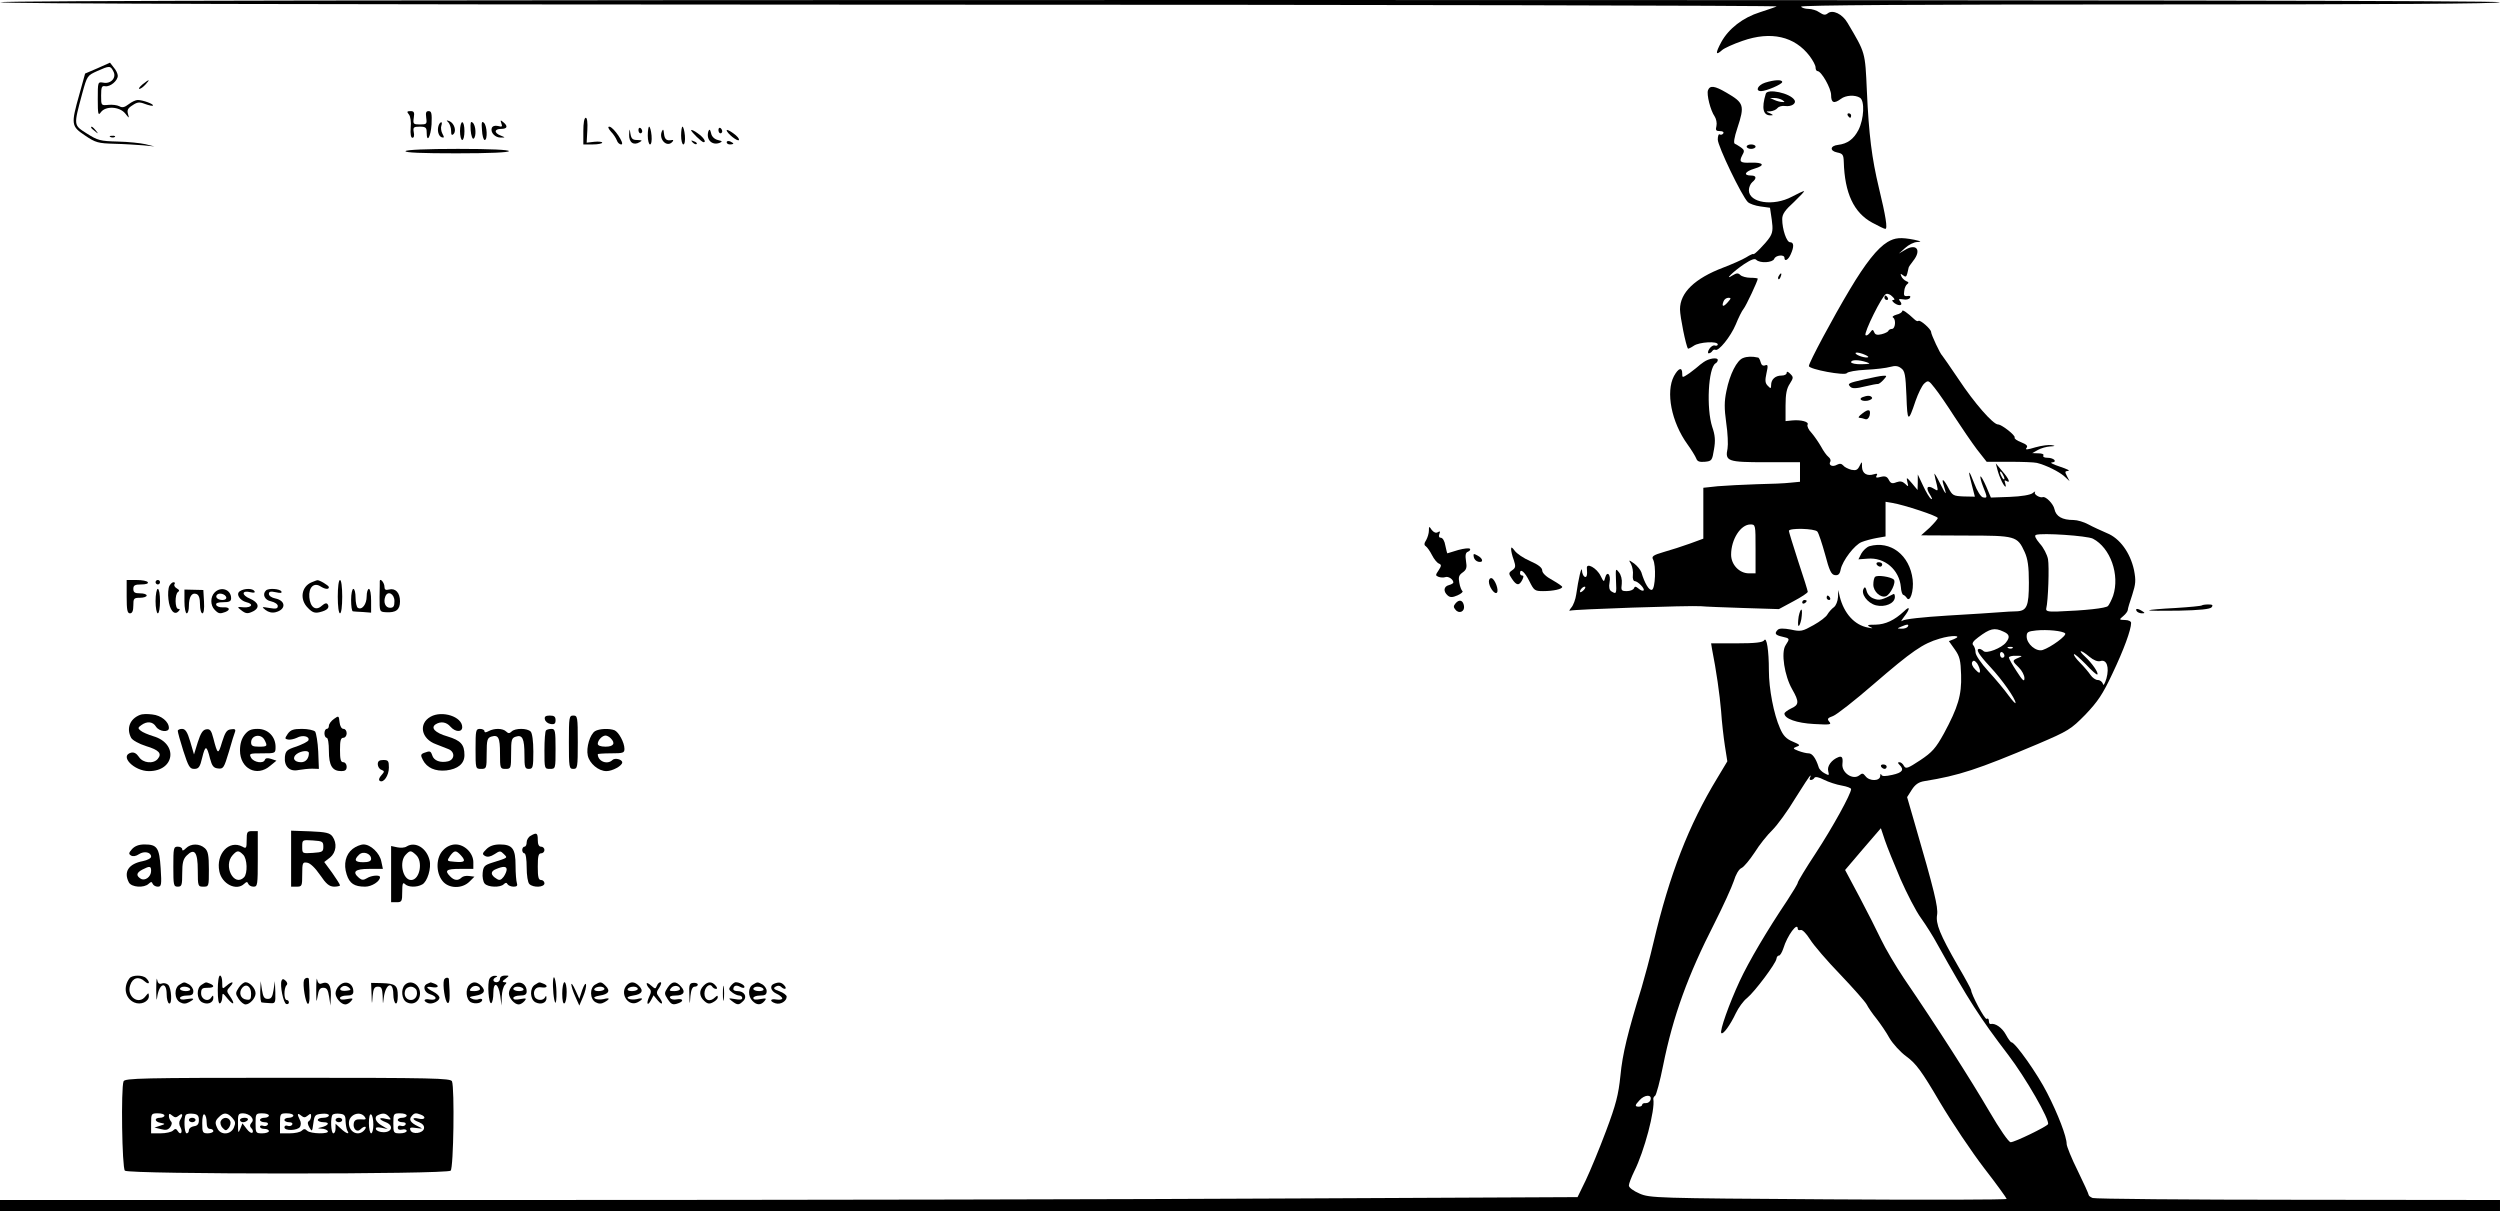 <?xml version="1.0" standalone="no"?>
<!DOCTYPE svg PUBLIC "-//W3C//DTD SVG 20010904//EN"
 "http://www.w3.org/TR/2001/REC-SVG-20010904/DTD/svg10.dtd">
<svg version="1.0" xmlns="http://www.w3.org/2000/svg"
 width="1125pt" height="545pt" viewBox="0 0 1125 545"
 preserveAspectRatio="xMidYMid meet">

<g transform="translate(0,545) scale(0.1,-0.1)"
fill="#000000" stroke="none">
<path d="M0 5440 c0 -7 1343 -10 4008 -11 2204 0 3998 -4 3987 -8 -11 -5 -45
-16 -75 -26 -77 -24 -141 -74 -174 -134 -28 -52 -26 -63 4 -36 9 8 50 27 91
41 128 45 235 21 303 -69 14 -19 26 -41 26 -50 0 -10 4 -17 9 -17 17 0 61 -77
61 -108 0 -35 13 -40 44 -17 22 17 64 19 86 5 22 -14 18 -96 -7 -145 -22 -42
-50 -62 -92 -67 -36 -4 -38 -27 -4 -34 25 -5 29 -10 30 -42 4 -141 45 -229
128 -274 28 -15 54 -28 59 -28 11 0 2 57 -29 185 -32 134 -45 237 -54 435 -8
178 -6 170 -87 307 -23 40 -67 61 -89 43 -11 -9 -19 -8 -37 4 -12 9 -35 16
-50 16 -15 0 -30 5 -33 10 -4 7 522 10 1569 10 1044 0 1576 3 1576 10 0 7
-1882 10 -5625 10 -3743 0 -5625 -3 -5625 -10z"/>
<path d="M439 5143 l-56 -24 -26 -94 c-38 -135 -37 -143 26 -185 47 -32 59
-35 132 -37 44 -1 103 -5 130 -7 l50 -5 -40 10 c-22 5 -78 11 -125 12 -79 2
-90 5 -139 36 -61 39 -60 34 -21 180 22 80 23 81 67 101 56 25 60 25 73 -1 16
-28 -11 -58 -45 -51 -25 4 -25 4 -25 -74 0 -69 2 -76 14 -59 21 29 83 26 109
-5 19 -24 19 -24 13 -3 -5 17 -1 26 20 39 22 15 31 16 57 6 17 -6 33 -10 35
-7 6 6 -45 25 -68 25 -10 0 -28 -9 -41 -19 -18 -14 -29 -17 -42 -9 -10 5 -32
8 -50 6 -32 -3 -32 -3 -32 42 0 38 3 45 18 42 23 -4 57 25 57 47 0 9 -8 26
-18 37 l-17 22 -56 -25z"/>
<path d="M641 5070 c-13 -11 -19 -20 -14 -20 6 0 18 9 28 20 23 25 17 25 -14
0z"/>
<path d="M7943 5078 c-33 -11 -46 -38 -18 -38 23 0 95 31 95 41 0 12 -36 10
-77 -3z"/>
<path d="M7686 5044 c-7 -19 11 -91 30 -118 7 -11 11 -30 8 -43 -5 -19 -2 -23
16 -23 12 0 18 -4 15 -10 -4 -6 -11 -8 -16 -5 -5 4 -9 -7 -9 -23 0 -30 108
-254 135 -281 8 -8 34 -17 57 -20 l43 -6 8 -54 c6 -43 4 -59 -10 -80 -17 -26
-73 -83 -73 -74 0 2 -15 -4 -32 -15 -18 -11 -64 -31 -103 -46 -129 -49 -195
-113 -195 -188 0 -33 27 -166 36 -177 1 -1 13 4 26 13 24 17 108 22 108 6 0
-5 -6 -7 -13 -5 -6 3 -18 -4 -25 -15 -7 -11 -8 -20 -3 -20 6 0 13 5 16 10 4 6
10 8 14 6 14 -9 69 59 92 114 12 30 28 62 35 70 11 13 64 126 64 136 0 2 -15
4 -33 4 -18 0 -39 6 -45 12 -10 10 -17 10 -35 -1 -42 -27 2 17 51 50 32 21 48
27 55 20 17 -17 74 -13 81 4 6 17 46 21 46 5 0 -19 17 -10 28 15 16 35 15 55
-3 55 -15 0 -35 57 -35 104 0 22 12 40 53 77 28 27 49 49 45 49 -4 0 -28 -11
-54 -25 -84 -45 -194 -28 -194 29 0 13 7 29 15 36 21 17 19 30 -4 30 -38 0
-30 18 14 31 51 15 41 29 -18 27 -46 -2 -52 4 -37 33 11 19 10 24 -5 35 -10 7
-23 15 -28 17 -7 2 -3 28 11 70 34 103 30 114 -49 160 -53 31 -74 34 -83 11z
m89 -954 c-20 -23 -29 -21 -19 4 3 9 13 16 22 16 13 0 12 -3 -3 -20z"/>
<path d="M7946 5028 c-20 -65 -12 -99 23 -97 12 0 11 2 -4 9 -20 8 -19 9 1 9
12 1 27 7 33 15 6 7 21 11 34 9 28 -4 52 11 42 27 -19 31 -122 53 -129 28z
m74 -28 c13 -9 13 -10 0 -9 -8 0 -24 4 -35 9 l-20 9 20 0 c11 0 27 -4 35 -9z"/>
<path d="M1840 4935 c7 -8 11 -34 8 -60 -2 -29 1 -45 8 -45 7 0 9 10 6 25 -4
22 -1 25 27 25 26 0 31 -4 31 -25 0 -52 18 -22 22 35 2 49 0 60 -13 60 -12 0
-14 -7 -11 -30 4 -28 2 -30 -28 -30 -30 0 -32 2 -28 30 4 25 1 30 -15 30 -16
0 -17 -3 -7 -15z"/>
<path d="M8315 4930 c3 -5 8 -10 11 -10 2 0 4 5 4 10 0 6 -5 10 -11 10 -5 0
-7 -4 -4 -10z"/>
<path d="M2625 4860 l0 -60 43 0 c23 0 42 4 42 8 0 4 -16 6 -35 4 l-35 -4 3
56 c2 35 -1 56 -7 56 -7 0 -11 -24 -11 -60z"/>
<path d="M2018 4899 c6 -7 12 -24 12 -38 0 -18 3 -22 11 -14 14 14 3 49 -19
58 -14 5 -15 4 -4 -6z"/>
<path d="M2118 4864 c2 -24 8 -41 13 -38 13 8 11 60 -4 72 -9 8 -11 1 -9 -34z"/>
<path d="M2169 4864 c1 -24 7 -44 12 -44 14 0 11 66 -4 78 -9 8 -11 1 -8 -34z"/>
<path d="M2256 4895 c6 -15 3 -17 -15 -12 -14 3 -24 0 -28 -9 -7 -20 15 -44
41 -43 21 0 21 0 -1 9 -31 12 -29 30 2 30 28 0 32 12 10 30 -13 11 -14 10 -9
-5z"/>
<path d="M1974 4886 c-8 -22 -1 -49 14 -54 11 -3 12 0 3 16 -6 11 -8 28 -5 36
3 9 3 16 0 16 -4 0 -9 -6 -12 -14z"/>
<path d="M2070 4860 c0 -22 5 -40 10 -40 6 0 10 18 10 40 0 22 -4 40 -10 40
-5 0 -10 -18 -10 -40z"/>
<path d="M410 4876 c0 -2 8 -10 18 -17 15 -13 16 -12 3 4 -13 16 -21 21 -21
13z"/>
<path d="M2749 4858 c12 -12 23 -30 27 -40 3 -10 12 -18 20 -18 18 0 -35 79
-54 80 -8 0 -5 -8 7 -22z"/>
<path d="M2873 4865 c0 -8 4 -15 9 -15 4 0 8 4 8 9 0 6 -4 12 -8 15 -5 3 -9
-1 -9 -9z"/>
<path d="M2915 4840 c0 -22 5 -40 10 -40 6 0 9 17 7 40 -2 22 -7 40 -11 40 -3
0 -6 -18 -6 -40z"/>
<path d="M3065 4840 c0 -22 5 -40 10 -40 6 0 9 17 7 40 -2 22 -7 40 -11 40 -3
0 -6 -18 -6 -40z"/>
<path d="M3233 4865 c0 -8 4 -15 9 -15 4 0 8 4 8 9 0 6 -4 12 -8 15 -5 3 -9
-1 -9 -9z"/>
<path d="M2831 4844 c-1 -35 20 -50 47 -34 14 8 12 9 -10 10 -21 0 -27 5 -31
28 -4 26 -4 26 -6 -4z"/>
<path d="M2978 4858 c-14 -35 22 -72 46 -48 7 7 7 11 1 10 -25 -5 -34 2 -37
28 -2 21 -4 23 -10 10z"/>
<path d="M3110 4864 c0 -7 48 -54 56 -54 14 0 0 22 -26 40 -16 12 -30 18 -30
14z"/>
<path d="M3188 4860 c-12 -37 15 -66 50 -53 14 6 13 8 -8 13 -15 4 -27 15 -30
30 -4 18 -8 20 -12 10z"/>
<path d="M3270 4864 c0 -13 50 -53 55 -44 3 5 -8 18 -25 30 -16 12 -30 18 -30
14z"/>
<path d="M498 4833 c7 -3 16 -2 19 1 4 3 -2 6 -13 5 -11 0 -14 -3 -6 -6z"/>
<path d="M3117 4809 c7 -7 15 -10 18 -7 3 3 -2 9 -12 12 -14 6 -15 5 -6 -5z"/>
<path d="M3270 4810 c0 -6 7 -10 15 -10 8 0 15 2 15 4 0 2 -7 6 -15 10 -8 3
-15 1 -15 -4z"/>
<path d="M7860 4790 c0 -5 9 -10 20 -10 11 0 20 5 20 10 0 6 -9 10 -20 10 -11
0 -20 -4 -20 -10z"/>
<path d="M1825 4770 c-4 -7 75 -10 229 -10 151 0 236 4 236 10 0 6 -83 10
-229 10 -143 0 -232 -4 -236 -10z"/>
<path d="M8494 4361 c-46 -28 -99 -95 -170 -214 -76 -127 -184 -329 -184 -344
0 -15 163 -45 171 -32 4 6 42 13 85 15 44 2 93 8 110 13 22 6 35 5 49 -6 17
-12 20 -29 24 -125 4 -119 8 -121 41 -22 12 34 29 69 39 78 18 16 20 15 48
-21 17 -21 56 -78 88 -128 32 -49 77 -115 101 -147 l44 -56 102 0 c57 0 112
-2 124 -5 41 -10 99 -39 123 -60 l24 -22 -12 23 c-10 19 -9 22 6 23 10 1 -7 9
-37 19 -30 10 -47 18 -37 19 27 2 10 21 -19 21 -14 0 -22 4 -19 10 4 6 -6 10
-22 10 l-28 1 25 14 c14 8 39 15 55 16 24 1 26 3 7 6 -12 2 -45 -2 -73 -10
-36 -11 -47 -12 -40 -3 8 9 1 16 -24 26 -19 7 -32 17 -29 21 5 9 -58 59 -75
59 -22 0 -107 97 -177 203 -38 56 -71 104 -74 107 -9 7 -50 95 -50 106 0 13
-50 57 -57 50 -3 -3 -11 0 -18 7 -33 31 -55 46 -55 37 0 -5 -12 -13 -26 -16
-14 -4 -21 -10 -15 -13 14 -9 10 -51 -5 -51 -7 0 -14 -4 -16 -8 -1 -5 -15 -12
-31 -16 -20 -5 -29 -2 -33 9 -6 14 -8 13 -19 -2 -8 -10 -16 -15 -20 -11 -9 9
75 179 92 185 7 3 20 -2 28 -11 12 -11 13 -16 4 -16 -7 0 -4 -6 6 -14 23 -16
41 -10 25 9 -8 9 -5 11 14 8 13 -3 27 0 31 7 4 7 0 10 -11 8 -15 -2 -18 2 -15
22 1 14 8 28 14 32 8 5 6 9 -5 13 -9 4 -19 14 -22 22 -5 13 -4 13 8 4 11 -9
15 -7 19 9 3 11 5 23 6 26 0 2 9 16 21 31 38 48 14 80 -38 48 l-27 -16 28 25
c15 14 40 27 55 27 21 1 18 3 -13 10 -62 12 -87 10 -121 -10z m-87 -518 c-7
-7 -57 8 -57 18 0 4 14 3 31 -3 16 -6 28 -12 26 -15z m-7 -23 c20 -7 16 -8
-22 -9 -27 -1 -48 4 -48 9 0 12 34 12 70 0z"/>
<path d="M8005 4209 c-4 -6 -5 -12 -2 -15 2 -3 7 2 10 11 7 17 1 20 -8 4z"/>
<path d="M8480 4110 c0 -5 5 -10 11 -10 5 0 7 5 4 10 -3 6 -8 10 -11 10 -2 0
-4 -4 -4 -10z"/>
<path d="M7844 3839 c-28 -10 -60 -73 -75 -148 -10 -48 -10 -78 -1 -144 7 -46
9 -98 6 -115 -12 -58 0 -62 172 -62 l154 0 0 -44 0 -44 -42 -4 c-24 -3 -92 -6
-153 -7 -60 -2 -139 -6 -175 -9 l-65 -7 0 -114 0 -115 -60 -22 c-33 -12 -86
-29 -118 -38 -48 -14 -56 -20 -48 -34 14 -27 10 -130 -5 -136 -13 -5 -33 29
-48 79 -4 11 -18 28 -32 39 -26 18 -26 18 -14 -3 6 -12 10 -34 8 -49 -2 -15 2
-27 8 -27 14 0 48 -35 40 -42 -3 -3 -13 0 -22 8 -13 11 -18 11 -21 2 -3 -7
-17 -13 -32 -13 -25 0 -27 3 -23 33 2 19 -3 40 -13 52 -15 19 -15 17 -13 -38
3 -60 2 -62 -21 -48 -9 6 -12 19 -8 40 7 35 -11 55 -20 21 -5 -20 -6 -20 -20
8 -17 36 -65 62 -62 35 3 -32 -1 -44 -11 -38 -5 3 -11 16 -11 28 -2 23 -16
-38 -26 -108 -3 -22 -13 -49 -22 -59 -9 -11 -11 -17 -6 -14 11 6 541 24 590
20 17 -2 102 -5 190 -8 l160 -5 65 35 c36 19 65 38 65 43 0 4 -19 66 -43 137
-23 71 -42 133 -42 137 0 14 116 11 128 -3 6 -7 21 -53 35 -103 19 -73 28 -91
44 -93 15 -2 22 4 26 25 8 40 63 112 95 124 15 6 45 14 67 18 l40 7 0 78 0 78
30 -5 c54 -9 205 -59 205 -68 0 -5 -17 -24 -37 -44 l-38 -34 200 -1 c226 0
233 -2 266 -74 14 -31 19 -65 19 -138 0 -107 -9 -128 -58 -129 -15 0 -47 -2
-72 -4 -25 -2 -130 -9 -235 -15 -114 -7 -195 -16 -204 -23 -9 -7 -5 1 7 17 29
37 28 53 0 25 -43 -40 -83 -59 -128 -60 -36 0 -41 -2 -25 -10 16 -7 14 -8 -9
-3 -61 11 -108 64 -127 139 l-7 30 -1 -32 c-1 -18 -9 -38 -18 -45 -10 -7 -23
-22 -29 -32 -5 -11 -34 -33 -63 -49 -50 -28 -57 -30 -102 -20 -33 6 -52 6 -59
-1 -16 -16 -12 -24 20 -31 35 -8 35 -8 15 -39 -21 -32 -5 -137 30 -198 32 -56
31 -70 -5 -86 -16 -8 -30 -18 -30 -23 0 -23 55 -43 133 -47 73 -4 80 -3 69 10
-11 13 -8 17 17 26 16 6 98 70 182 143 174 150 222 183 297 205 56 17 106 15
65 -2 l-23 -9 27 -38 c22 -31 26 -49 28 -114 3 -91 -14 -146 -77 -263 -37 -67
-53 -85 -107 -121 -56 -37 -65 -40 -73 -26 -5 10 -14 17 -20 17 -9 0 -9 -3 0
-12 22 -22 13 -35 -33 -45 -32 -7 -46 -7 -49 1 -2 6 -5 3 -5 -6 -1 -24 -49
-24 -66 -1 -11 14 -15 15 -28 4 -29 -23 -81 12 -76 52 3 28 -2 36 -18 30 -31
-12 -52 -41 -46 -63 5 -20 4 -21 -16 -10 -12 6 -25 19 -27 28 -13 41 -29 62
-45 62 -10 0 -30 5 -46 11 -26 10 -26 12 -8 19 18 6 15 9 -18 23 -29 12 -43
27 -57 60 -28 63 -50 177 -50 260 0 90 -10 153 -21 136 -6 -10 -40 -14 -124
-14 l-115 0 4 -25 c19 -95 35 -207 41 -280 3 -47 11 -117 17 -156 l11 -70 -45
-75 c-129 -212 -215 -434 -287 -739 -16 -69 -41 -161 -54 -205 -62 -201 -86
-298 -95 -395 -9 -87 -20 -130 -65 -250 -30 -80 -71 -179 -91 -221 l-37 -76
-1261 -6 c-694 -4 -2291 -7 -3550 -7 l-2288 0 0 -25 0 -25 5625 0 5625 0 0 25
0 25 -907 1 c-500 0 -916 4 -926 8 -10 4 -18 10 -18 14 0 4 -22 53 -49 108
-28 56 -50 111 -50 121 0 33 -39 135 -88 230 -43 85 -144 228 -161 228 -3 0
-15 16 -25 35 -17 31 -48 52 -68 47 -5 -1 -8 5 -8 14 0 8 -4 13 -10 9 -8 -5
-70 111 -70 130 0 3 -26 52 -59 108 -82 143 -101 190 -94 231 5 34 -12 106
-102 415 l-33 114 21 33 c16 25 32 35 57 39 155 25 238 52 510 167 138 59 149
66 214 132 56 59 78 91 122 185 51 107 84 197 84 228 0 7 -12 13 -27 13 -28 1
-28 1 -8 18 11 9 20 22 20 27 0 6 9 36 20 68 16 50 17 65 8 112 -17 78 -64
143 -122 166 -25 11 -63 28 -83 39 -20 11 -50 20 -67 20 -51 0 -79 16 -86 49
-5 24 -39 58 -52 54 -13 -5 -41 12 -36 21 4 6 -1 5 -10 -3 -10 -8 -50 -15
-103 -17 l-85 -3 -21 50 c-12 27 -23 47 -26 45 -2 -3 3 -23 12 -46 20 -50 20
-52 -1 -48 -9 2 -26 28 -39 63 -26 68 -30 64 -10 -10 l13 -50 -50 1 c-47 2
-51 4 -69 38 -21 40 -33 48 -22 14 16 -51 13 -50 -16 7 -16 33 -28 51 -25 40
2 -11 7 -33 11 -48 6 -27 5 -28 -14 -16 -29 18 -38 5 -17 -27 9 -15 12 -23 5
-19 -7 4 -23 31 -36 59 l-24 51 0 -35 -1 -35 -25 30 c-25 29 -26 29 -21 6 6
-22 5 -23 -10 -8 -12 11 -22 13 -39 7 -19 -8 -26 -5 -34 10 -8 16 -17 19 -37
14 -19 -5 -24 -4 -18 6 5 9 2 10 -12 6 -31 -10 -53 3 -54 33 0 26 0 26 -11 4
-9 -18 -16 -21 -37 -17 -14 4 -31 12 -36 19 -8 9 -16 10 -28 4 -20 -12 -40 -3
-31 13 4 6 0 16 -8 22 -8 6 -23 27 -33 46 -11 19 -30 47 -43 62 -14 14 -21 31
-18 37 8 13 -30 23 -70 19 l-29 -3 0 70 c0 52 5 77 19 98 17 27 17 30 2 45
-10 10 -16 12 -16 4 0 -7 -10 -12 -23 -12 -28 0 -47 -17 -47 -43 0 -16 -2 -17
-15 -3 -12 12 -13 24 -6 56 8 35 7 41 -6 36 -9 -4 -17 1 -20 14 -3 11 -8 21
-12 21 -26 6 -50 5 -67 -2z m56 -859 l0 -110 -30 0 c-43 0 -80 39 -80 84 0 69
43 136 87 136 23 0 23 -2 23 -110z m1518 46 c79 -41 122 -163 91 -257 -7 -19
-17 -39 -23 -46 -10 -10 -98 -20 -231 -25 -39 -1 -49 2 -47 13 9 36 14 190 8
223 -4 20 -20 52 -37 70 -20 24 -25 36 -17 39 27 10 230 -4 256 -17z m-2290
-230 c-7 -8 -15 -12 -17 -11 -5 6 10 25 20 25 5 0 4 -6 -3 -14z m1457 -166
c-3 -5 -16 -10 -28 -9 -21 0 -21 1 -2 9 28 12 37 12 30 0z m430 -22 c28 -12
31 -25 12 -49 -19 -25 -88 -52 -101 -39 -5 5 -14 10 -18 10 -19 0 -5 -24 48
-81 55 -59 114 -144 114 -162 0 -6 -14 10 -32 34 -17 24 -58 73 -90 108 -33
36 -58 73 -58 85 0 12 -5 27 -10 32 -8 8 -1 19 22 36 53 40 73 45 113 26z
m278 -8 c10 -9 -64 -63 -101 -75 -29 -9 -72 27 -72 61 0 20 6 23 43 27 50 5
119 -2 130 -13z m-236 -66 c-3 -3 -12 -4 -19 -1 -8 3 -5 6 6 6 11 1 17 -2 13
-5z m-37 -35 c0 -5 -4 -9 -10 -9 -5 0 -10 7 -10 16 0 8 5 12 10 9 6 -3 10 -10
10 -16z m382 -4 c19 -16 37 -23 49 -20 29 10 42 -27 28 -78 -8 -26 -14 -35
-16 -24 -3 9 -13 17 -23 17 -10 0 -24 10 -33 23 -8 12 -29 37 -47 55 -18 18
-30 35 -27 38 3 3 26 -18 53 -45 26 -28 49 -49 52 -46 7 6 -23 50 -55 80 -36
33 -20 33 19 0z m-319 -5 c-29 -12 -29 -14 2 -44 14 -14 25 -35 25 -48 0 -18
-8 -11 -35 31 -19 29 -35 57 -35 62 0 5 15 9 33 8 29 0 30 -1 10 -9z m-173
-59 c0 -12 -5 -11 -21 6 -13 13 -18 26 -14 34 6 9 11 7 22 -6 7 -11 13 -26 13
-34z m-765 -481 c-3 -5 -2 -10 4 -10 5 0 13 4 16 10 4 6 20 3 43 -9 20 -10 56
-22 80 -26 23 -4 42 -11 42 -16 0 -21 -83 -172 -159 -288 -45 -68 -81 -128
-81 -133 0 -5 -22 -41 -48 -81 -90 -134 -172 -273 -213 -361 -47 -101 -92
-227 -83 -235 8 -8 40 36 65 89 12 25 34 56 51 69 35 29 129 155 132 176 1 9
6 15 11 15 5 -1 14 14 20 32 18 59 65 122 65 88 0 -5 6 -7 13 -5 7 3 25 -15
42 -42 16 -26 77 -97 136 -158 58 -61 112 -122 119 -135 7 -14 27 -43 45 -65
17 -22 44 -61 58 -87 15 -25 49 -63 77 -83 42 -31 67 -64 149 -204 54 -91 144
-225 200 -298 56 -72 101 -135 101 -138 0 -4 -361 -5 -802 -2 -780 5 -804 6
-850 26 -28 12 -48 27 -48 36 0 9 11 37 24 64 45 89 95 277 86 325 -1 5 3 12
8 15 5 3 22 65 36 136 45 224 112 407 231 640 39 77 78 163 87 190 9 30 23 54
35 59 11 5 37 37 59 70 21 34 57 79 80 101 22 22 69 86 103 143 35 56 65 102
68 102 2 0 1 -4 -2 -10z m407 -455 c29 -66 70 -146 93 -177 22 -31 55 -83 72
-115 144 -258 192 -332 320 -500 78 -102 189 -295 179 -312 -8 -12 -150 -81
-168 -81 -9 0 -49 58 -98 142 -80 137 -235 380 -382 595 -38 57 -84 135 -103
175 -19 40 -63 127 -98 193 l-64 120 80 94 81 94 18 -54 c10 -30 42 -108 70
-174z m-1124 -992 c-2 -10 -11 -17 -21 -17 -9 1 -17 -2 -17 -7 0 -5 -7 -9 -15
-9 -19 0 -19 6 3 29 22 25 55 27 50 4z"/>
<path d="M7667 3821 c-12 -8 -24 -18 -27 -21 -3 -3 -20 -16 -37 -29 -33 -22
-33 -22 -33 -2 0 31 -17 25 -37 -11 -38 -72 -12 -207 61 -308 18 -25 35 -53
39 -63 5 -14 15 -17 39 -15 31 3 33 6 41 56 7 39 5 64 -8 101 -27 83 -18 266
15 286 6 3 10 10 10 15 0 13 -39 8 -63 -9z"/>
<path d="M8390 3743 c-74 -17 -78 -19 -63 -34 8 -8 26 -8 65 2 29 7 56 12 59
11 4 0 15 8 24 18 17 19 17 20 -1 19 -10 0 -48 -8 -84 -16z"/>
<path d="M8382 3663 c-21 -8 -4 -21 23 -16 13 3 22 9 19 14 -6 10 -21 10 -42
2z"/>
<path d="M8380 3589 c-14 -10 -20 -19 -13 -19 6 0 18 -3 26 -6 9 -3 16 3 20
15 7 29 -4 33 -33 10z"/>
<path d="M8989 3334 c9 -34 29 -74 36 -74 2 0 1 7 -2 17 -4 11 -3 14 5 9 21
-13 13 9 -18 44 l-29 35 8 -31z m31 -39 c0 -5 -5 -3 -10 5 -5 8 -10 20 -10 25
0 6 5 3 10 -5 5 -8 10 -19 10 -25z"/>
<path d="M6430 3062 c0 -12 -6 -31 -12 -42 -10 -15 -10 -23 -2 -28 6 -4 19
-22 28 -40 9 -18 23 -35 31 -38 12 -5 12 -10 -1 -30 -15 -22 -15 -24 0 -30 9
-3 22 -4 30 -1 13 5 36 -10 36 -24 0 -4 -9 -9 -20 -12 -24 -6 -26 -29 -5 -47
11 -9 21 -9 44 1 17 8 26 16 22 19 -4 3 -11 19 -14 37 -5 26 -2 35 15 47 17
12 20 22 15 51 -4 26 -2 38 8 42 8 3 13 9 10 13 -3 5 -27 2 -53 -5 -26 -8 -48
-15 -49 -15 -1 0 -5 16 -9 35 -3 20 -12 35 -20 35 -8 0 -11 6 -7 17 5 12 3 14
-7 8 -8 -5 -18 -1 -27 10 -12 18 -13 18 -13 -3z"/>
<path d="M8412 2992 c-12 -4 -28 -19 -36 -33 l-13 -26 41 3 c77 7 143 -50 150
-128 1 -18 6 -34 11 -35 4 -1 11 -7 15 -13 15 -25 33 31 27 82 -13 110 -100
177 -195 150z"/>
<path d="M6800 2979 c0 -9 5 -31 12 -49 9 -28 9 -35 -7 -46 -17 -12 -17 -15
-1 -39 20 -30 32 -32 46 -5 7 14 7 20 0 20 -5 0 -10 5 -10 10 0 25 22 6 42
-35 21 -42 24 -45 62 -45 46 0 86 9 86 19 0 3 -20 17 -45 31 -28 15 -45 32
-45 43 0 12 -17 26 -54 42 -30 13 -61 34 -70 47 -12 16 -16 18 -16 7z"/>
<path d="M6632 2943 c2 -10 11 -19 21 -21 24 -5 21 15 -4 28 -18 10 -20 9 -17
-7z"/>
<path d="M8445 2910 c3 -5 10 -10 16 -10 5 0 9 5 9 10 0 6 -7 10 -16 10 -8 0
-12 -4 -9 -10z"/>
<path d="M8438 2854 c-5 -4 -8 -20 -8 -35 0 -31 33 -61 57 -52 20 8 47 63 35
75 -12 12 -75 22 -84 12z"/>
<path d="M6700 2833 c0 -24 26 -60 36 -50 10 10 -8 59 -23 65 -8 2 -13 -5 -13
-15z"/>
<path d="M570 2765 c0 -60 3 -75 15 -75 10 0 15 11 15 35 0 32 2 35 30 35 17
0 30 5 30 10 0 6 -13 10 -30 10 -23 0 -30 4 -30 20 0 16 7 20 36 20 21 0 33 4
29 10 -3 6 -26 10 -51 10 l-44 0 0 -75z"/>
<path d="M700 2830 c0 -5 5 -10 10 -10 6 0 10 5 10 10 0 6 -4 10 -10 10 -5 0
-10 -4 -10 -10z"/>
<path d="M1403 2830 c-47 -19 -56 -78 -17 -116 19 -20 31 -24 52 -19 34 8 46
20 37 35 -5 8 -13 6 -27 -6 -27 -25 -52 -7 -56 38 -4 44 20 68 49 50 22 -14
39 -16 39 -4 0 7 -45 34 -53 31 -1 0 -12 -4 -24 -9z"/>
<path d="M1520 2765 c0 -43 4 -75 10 -75 6 0 10 32 10 75 0 43 -4 75 -10 75
-6 0 -10 -32 -10 -75z"/>
<path d="M1709 2836 c0 -3 0 -36 -1 -73 0 -66 0 -66 28 -68 46 -3 64 11 64 49
0 39 -21 61 -50 53 -15 -4 -20 0 -20 13 0 17 -19 40 -21 26z m66 -91 c0 -23
-4 -30 -20 -30 -21 0 -31 25 -21 51 11 28 41 12 41 -21z"/>
<path d="M762 2813 c-5 -10 -7 -37 -4 -60 5 -48 26 -73 44 -55 9 9 9 12 0 12
-15 0 -16 66 -1 76 8 5 6 10 -5 16 -9 5 -14 13 -11 19 4 5 2 9 -4 9 -6 0 -14
-8 -19 -17z"/>
<path d="M8387 2802 c-15 -23 16 -66 55 -76 41 -10 85 9 85 38 0 9 -3 15 -6
13 -52 -27 -64 -30 -88 -21 -16 5 -29 19 -33 34 -4 17 -8 21 -13 12z"/>
<path d="M700 2745 c0 -30 5 -55 10 -55 6 0 10 25 10 55 0 30 -4 55 -10 55 -5
0 -10 -25 -10 -55z"/>
<path d="M830 2743 c0 -29 5 -53 10 -53 6 0 10 15 10 33 0 41 13 62 34 54 11
-4 16 -19 16 -47 0 -22 5 -40 11 -40 6 0 9 21 7 53 l-3 52 -42 1 -43 1 0 -54z"/>
<path d="M966 2784 c-20 -20 -20 -58 0 -78 17 -18 24 -19 48 -10 25 10 19 23
-10 21 -15 -1 -29 4 -31 11 -3 8 7 12 31 12 28 0 36 4 36 18 0 39 -45 55 -74
26z m52 -21 c2 -8 -5 -13 -17 -13 -21 0 -35 13 -24 24 10 10 36 3 41 -11z"/>
<path d="M1080 2790 c-20 -12 -2 -42 29 -50 34 -8 24 -25 -12 -23 -30 3 -31 2
-13 -12 23 -18 31 -18 57 -5 29 16 23 39 -16 56 -39 16 -38 39 2 29 16 -4 22
-2 18 5 -8 13 -45 13 -65 0z"/>
<path d="M1197 2793 c-18 -17 -6 -44 23 -49 17 -4 30 -13 30 -21 0 -12 -8 -14
-37 -9 -36 6 -37 6 -18 -9 13 -10 29 -14 45 -10 48 12 47 52 -1 62 -16 3 -29
12 -29 20 0 11 7 13 31 8 22 -5 29 -4 25 4 -8 12 -58 15 -69 4z"/>
<path d="M1580 2750 c0 -27 3 -50 8 -51 4 -1 24 -2 45 -3 l37 -3 0 54 c0 29
-4 53 -10 53 -5 0 -10 -15 -10 -34 0 -35 -21 -63 -40 -51 -5 3 -10 24 -10 46
0 21 -4 39 -10 39 -5 0 -10 -22 -10 -50z"/>
<path d="M8220 2760 c0 -5 5 -10 11 -10 5 0 7 5 4 10 -3 6 -8 10 -11 10 -2 0
-4 -4 -4 -10z"/>
<path d="M6550 2735 c-10 -12 -10 -18 0 -29 16 -20 42 -8 38 17 -4 26 -21 32
-38 12z"/>
<path d="M8110 2739 c0 -5 5 -7 10 -4 6 3 10 8 10 11 0 2 -4 4 -10 4 -5 0 -10
-5 -10 -11z"/>
<path d="M9909 2726 c-2 -3 -56 -8 -119 -12 -63 -3 -117 -8 -119 -10 -3 -3 57
-3 133 -2 96 2 141 7 148 15 8 10 4 13 -14 13 -14 0 -27 -2 -29 -4z"/>
<path d="M8094 2676 c-3 -21 -4 -39 -1 -42 3 -4 9 10 13 30 3 21 4 39 1 42 -3
4 -9 -10 -13 -30z"/>
<path d="M9615 2700 c3 -5 14 -10 23 -10 15 0 15 2 2 10 -20 13 -33 13 -25 0z"/>
<path d="M630 2233 c-46 -18 -62 -61 -40 -103 6 -11 35 -27 66 -37 60 -18 74
-34 54 -58 -20 -24 -67 -19 -85 9 -11 16 -22 22 -35 19 -54 -14 13 -83 80 -83
117 0 133 124 20 157 -23 7 -49 18 -57 25 -13 10 -13 14 3 25 26 19 52 16 66
-7 15 -23 58 -27 58 -6 0 29 -35 57 -75 61 -22 3 -47 2 -55 -2z"/>
<path d="M1938 2225 c-56 -31 -43 -100 24 -124 18 -7 43 -17 56 -22 30 -12 29
-47 -2 -55 -34 -8 -64 3 -71 27 -7 20 -10 21 -37 11 -15 -6 -16 -11 -5 -32 18
-35 55 -52 105 -47 52 6 82 30 82 69 0 48 -17 66 -76 84 -56 16 -78 39 -53 55
23 14 48 10 66 -11 22 -25 53 -26 53 -2 0 47 -90 76 -142 47z"/>
<path d="M1503 2215 c-13 -9 -23 -23 -23 -31 0 -8 -4 -14 -10 -14 -5 0 -10 -9
-10 -20 0 -11 5 -20 10 -20 6 0 10 -26 10 -59 0 -66 15 -91 56 -91 17 0 24 5
24 20 0 11 -7 20 -15 20 -12 0 -15 13 -15 55 0 42 3 55 15 55 8 0 15 9 15 20
0 11 -6 20 -14 20 -9 0 -16 12 -18 30 -3 30 -4 30 -25 15z"/>
<path d="M2452 2213 c2 -10 13 -19 26 -21 17 -3 22 2 22 17 0 16 -6 21 -26 21
-19 0 -25 -5 -22 -17z"/>
<path d="M2560 2110 c0 -113 1 -120 20 -120 19 0 20 7 20 120 0 113 -1 120
-20 120 -19 0 -20 -7 -20 -120z"/>
<path d="M800 2161 c0 -6 11 -46 25 -90 23 -71 29 -81 49 -81 20 0 26 8 36 51
14 57 20 56 35 -4 9 -34 16 -43 36 -45 24 -3 27 2 49 75 12 43 25 84 28 91 3
10 -2 13 -19 10 -19 -2 -26 -14 -40 -58 -17 -58 -20 -56 -39 18 -9 35 -15 43
-32 40 -15 -2 -25 -17 -38 -58 l-17 -55 -17 58 c-13 44 -22 57 -37 57 -10 0
-19 -4 -19 -9z"/>
<path d="M1101 2144 c-14 -18 -21 -41 -21 -71 0 -82 76 -121 136 -69 l28 23
-24 8 c-15 5 -25 4 -28 -4 -6 -19 -50 -12 -62 9 -10 19 -8 20 50 20 59 0 60 0
60 29 0 46 -34 81 -80 81 -30 0 -43 -6 -59 -26z m89 -23 c15 -29 13 -31 -25
-31 -28 0 -35 4 -35 19 0 33 44 41 60 12z"/>
<path d="M1295 2148 c-14 -21 -14 -23 1 -26 9 -2 27 2 40 8 25 14 58 7 52 -11
-2 -6 -26 -18 -53 -28 -44 -14 -50 -20 -53 -47 -4 -43 21 -68 62 -59 17 3 45
6 61 6 l30 -1 -3 78 c-2 42 -9 83 -14 90 -6 6 -32 12 -59 12 -38 0 -51 -4 -64
-22z m95 -87 c0 -24 -14 -41 -35 -41 -32 0 -42 20 -20 37 21 15 55 18 55 4z"/>
<path d="M2140 2080 c0 -89 0 -90 25 -90 24 0 25 2 25 69 0 61 3 70 20 76 33
10 40 -3 40 -76 0 -67 1 -69 25 -69 24 0 25 2 25 69 0 62 2 70 21 76 30 10 39
-9 39 -82 0 -56 2 -63 20 -63 18 0 20 7 20 78 0 47 -5 83 -12 90 -16 16 -70
16 -86 0 -9 -9 -15 -9 -24 0 -15 15 -53 16 -79 2 -13 -7 -19 -7 -19 0 0 5 -9
10 -20 10 -19 0 -20 -7 -20 -90z"/>
<path d="M2457 2163 c-4 -3 -7 -44 -7 -90 0 -82 0 -83 25 -83 25 0 25 1 25 90
0 81 -2 90 -18 90 -10 0 -22 -3 -25 -7z"/>
<path d="M2678 2160 c-23 -14 -41 -74 -33 -110 8 -36 48 -70 84 -70 27 0 71
24 71 39 0 14 -33 22 -44 11 -23 -23 -66 -6 -66 26 0 2 27 4 60 4 54 0 60 2
60 20 0 29 -26 76 -45 84 -24 9 -68 7 -87 -4z m70 -32 c23 -23 13 -38 -23 -38
-22 0 -35 5 -35 13 0 16 20 37 35 37 6 0 16 -5 23 -12z"/>
<path d="M1700 2011 c0 -10 7 -22 16 -25 15 -6 15 -8 0 -25 -10 -11 -13 -21
-7 -25 17 -11 41 24 41 60 0 30 -3 34 -25 34 -18 0 -25 -5 -25 -19z"/>
<path d="M8465 2000 c3 -5 10 -10 16 -10 5 0 9 5 9 10 0 6 -7 10 -16 10 -8 0
-12 -4 -9 -10z"/>
<path d="M1110 1670 c0 -37 -2 -40 -19 -30 -60 32 -120 -32 -104 -111 11 -57
77 -90 112 -56 11 10 14 10 18 0 3 -7 13 -13 24 -13 18 0 19 8 19 125 l0 125
-25 0 c-23 0 -25 -4 -25 -40z m-16 -66 c19 -18 21 -85 4 -102 -45 -45 -95 52
-51 100 20 22 27 22 47 2z"/>
<path d="M1310 1586 l0 -126 25 0 c24 0 25 3 25 56 0 52 2 55 22 52 14 -2 36
-23 58 -55 28 -41 41 -52 63 -53 15 0 27 3 27 6 0 4 -16 29 -35 56 l-36 49 26
20 c28 23 33 64 11 95 -12 16 -29 20 -100 23 l-86 3 0 -126z m145 54 c0 -23
-4 -25 -47 -28 -48 -3 -48 -3 -48 28 0 31 0 31 48 28 43 -3 47 -5 47 -28z"/>
<path d="M2388 1689 c-10 -5 -18 -19 -18 -29 0 -11 -4 -20 -10 -20 -5 0 -10
-7 -10 -15 0 -8 5 -15 10 -15 6 0 10 -28 10 -63 0 -36 5 -68 12 -75 18 -18 68
-15 68 3 0 8 -7 15 -15 15 -12 0 -15 13 -15 60 0 47 3 60 15 60 8 0 15 7 15
15 0 8 -7 15 -15 15 -10 0 -15 10 -15 30 0 32 -5 35 -32 19z"/>
<path d="M594 1629 c-15 -17 -16 -22 -4 -29 8 -5 22 -3 35 6 24 16 55 9 55
-11 0 -7 -17 -16 -37 -20 -64 -12 -88 -48 -63 -96 12 -22 68 -26 89 -6 11 10
14 10 18 0 3 -7 13 -13 23 -13 16 0 18 7 13 83 -6 93 -16 107 -73 107 -25 0
-43 -7 -56 -21z m86 -98 c0 -27 -28 -47 -47 -35 -22 14 -19 27 8 41 33 17 39
16 39 -6z"/>
<path d="M837 1633 c-11 -11 -17 -13 -17 -5 0 7 -9 12 -20 12 -19 0 -20 -7
-20 -90 0 -83 1 -90 20 -90 18 0 20 7 20 60 0 46 4 64 20 80 35 35 50 16 50
-66 0 -72 1 -74 25 -74 25 0 25 1 25 78 0 64 -4 82 -18 95 -24 22 -63 22 -85
0z"/>
<path d="M1587 1630 c-32 -25 -42 -69 -27 -115 13 -41 35 -55 83 -55 30 0 67
24 67 43 0 11 -39 8 -59 -5 -15 -9 -23 -9 -35 1 -33 28 -19 41 45 41 l62 0 -7
33 c-7 38 -48 77 -80 77 -13 0 -35 -9 -49 -20z m83 -45 c0 -10 -11 -15 -35
-15 -38 0 -44 10 -19 34 18 18 54 5 54 -19z"/>
<path d="M1830 1641 c-8 -6 -27 -7 -42 -4 l-28 6 0 -127 0 -126 25 0 c23 0 25
4 25 47 0 37 3 44 12 35 15 -15 53 -16 78 -2 23 12 42 74 33 109 -13 55 -64
86 -103 62z m42 -38 c33 -30 17 -113 -22 -113 -38 0 -55 83 -24 114 19 20 23
20 46 -1z"/>
<path d="M1995 1625 c-33 -32 -35 -100 -4 -139 27 -35 88 -37 122 -3 l22 22
-24 3 c-13 2 -28 -1 -34 -7 -15 -15 -33 -14 -51 5 -27 27 -18 34 44 34 l60 0
0 30 c0 41 -39 80 -80 80 -19 0 -40 -9 -55 -25z m80 -25 c23 -26 16 -32 -29
-28 -36 3 -36 3 -21 26 20 27 27 27 50 2z"/>
<path d="M2189 1629 c-19 -19 -20 -23 -6 -31 11 -6 25 -3 42 8 24 16 27 16 42
1 18 -18 21 -16 -52 -39 -35 -11 -40 -17 -43 -46 -2 -18 2 -40 9 -48 14 -17
70 -19 86 -3 8 8 13 8 17 0 4 -6 16 -11 28 -11 14 0 18 5 14 16 -3 9 -6 44 -6
79 0 76 -14 95 -71 95 -26 0 -46 -7 -60 -21z m91 -92 c0 -7 -6 -22 -14 -33
-12 -15 -19 -17 -32 -8 -27 16 -28 33 -2 43 33 14 48 13 48 -2z"/>
<path d="M583 1048 c-30 -39 -20 -91 21 -109 29 -13 66 3 66 29 -1 16 -2 15
-15 -1 -31 -42 -87 -1 -69 50 11 34 39 41 65 17 20 -18 27 -6 7 14 -16 16 -63
15 -75 0z"/>
<path d="M703 995 c0 -38 2 -54 4 -35 8 65 43 78 43 15 0 -19 5 -37 10 -40 16
-10 12 71 -4 84 -7 6 -20 9 -29 5 -11 -4 -17 2 -20 18 -2 13 -4 -8 -4 -47z"/>
<path d="M980 994 c0 -41 4 -63 10 -59 6 3 10 16 10 28 1 21 2 20 25 -8 28
-33 34 -23 9 13 -15 21 -15 25 2 43 21 23 8 25 -18 2 -17 -15 -18 -14 -18 15
0 18 -4 32 -10 32 -6 0 -10 -29 -10 -66z"/>
<path d="M1423 995 c0 -54 1 -61 6 -30 5 31 10 40 26 40 16 0 21 -9 26 -40 l6
-40 2 46 c1 48 -12 65 -43 53 -9 -4 -16 3 -19 18 -2 13 -4 -8 -4 -47z"/>
<path d="M2203 1046 c-11 -19 -4 -118 8 -110 5 3 9 23 9 45 0 55 23 46 31 -12
l6 -44 1 41 c1 22 7 45 14 52 9 9 9 12 -2 12 -11 1 -10 5 4 15 19 15 19 15 -2
15 -13 0 -22 -6 -22 -15 0 -8 -7 -15 -15 -15 -18 0 -20 16 -2 23 7 3 5 6 -5 6
-9 1 -21 -5 -25 -13z"/>
<path d="M1267 1037 c-8 -21 8 -100 21 -105 6 -2 12 1 12 7 0 6 -4 11 -10 11
-13 0 -13 53 -1 66 6 5 4 14 -4 21 -10 9 -14 9 -18 0z"/>
<path d="M1368 1039 c-7 -20 7 -102 17 -106 9 -3 10 31 5 110 0 11 -18 8 -22
-4z"/>
<path d="M1998 1040 c-7 -22 5 -99 16 -103 10 -4 12 22 6 106 0 11 -18 9 -22
-3z"/>
<path d="M2489 1039 c-3 -29 3 -94 10 -101 3 -4 6 17 5 48 -1 50 -12 87 -15
53z"/>
<path d="M808 1019 c-25 -14 -24 -65 2 -79 14 -8 26 -8 40 0 29 15 25 20 -10
14 -19 -4 -30 -2 -30 5 0 6 14 11 30 11 23 0 30 4 30 20 0 10 -9 24 -19 30
-23 12 -22 12 -43 -1z m47 -19 c4 -6 -5 -10 -19 -10 -14 0 -26 5 -26 10 0 6 9
10 19 10 11 0 23 -4 26 -10z"/>
<path d="M908 1019 c-25 -14 -24 -65 1 -79 24 -13 51 -3 51 19 0 13 -2 13 -9
3 -14 -23 -46 -10 -46 18 0 21 5 25 28 25 30 -1 36 9 11 19 -19 7 -15 8 -36
-5z"/>
<path d="M1074 1005 c-15 -23 -15 -27 0 -50 9 -14 23 -25 31 -25 19 0 45 28
45 50 0 22 -26 50 -45 50 -8 0 -22 -11 -31 -25z m56 -27 c0 -25 -4 -29 -22
-26 -26 3 -35 32 -18 53 18 21 40 6 40 -27z"/>
<path d="M1171 988 c0 -27 2 -49 7 -49 4 -1 19 -2 35 -3 26 -2 27 -1 26 49
l-2 50 -6 -40 c-5 -31 -10 -40 -26 -40 -16 0 -21 9 -26 40 l-6 40 -2 -47z"/>
<path d="M1526 1014 c-9 -8 -16 -24 -16 -34 0 -21 25 -50 44 -50 8 0 19 7 26
15 11 13 8 14 -19 9 -20 -4 -31 -3 -31 5 0 6 14 11 30 11 22 0 30 5 30 18 0
38 -37 54 -64 26z m35 -22 c-28 -4 -40 6 -21 18 9 6 20 4 29 -3 12 -10 11 -13
-8 -15z"/>
<path d="M1672 976 c1 -50 2 -50 5 -8 3 34 8 42 24 42 16 0 19 -8 21 -42 1
-41 1 -41 5 -8 8 65 43 78 43 15 0 -19 5 -37 10 -40 6 -4 10 10 10 34 0 47
-10 55 -72 57 l-48 1 2 -51z"/>
<path d="M1822 1018 c-19 -19 -15 -66 8 -78 30 -16 60 4 60 40 0 40 -42 64
-68 38z m52 -23 c8 -23 -4 -45 -25 -45 -22 0 -34 22 -25 45 3 8 14 15 25 15
10 0 21 -7 25 -15z"/>
<path d="M1923 1023 c-23 -9 -14 -40 12 -47 14 -4 25 -11 25 -17 0 -7 -11 -9
-25 -7 -27 6 -34 -6 -9 -16 20 -8 56 12 51 27 -2 7 -13 17 -25 23 -35 18 -39
27 -9 22 29 -6 37 6 11 16 -9 3 -16 6 -17 5 -1 0 -8 -3 -14 -6z"/>
<path d="M2112 1018 c-19 -19 -15 -66 7 -78 20 -10 51 -4 51 11 0 4 -7 6 -15
3 -8 -4 -23 -3 -32 2 -14 6 -11 9 16 13 40 7 49 22 26 45 -19 19 -37 20 -53 4z
m48 -19 c0 -5 -12 -9 -26 -9 -22 0 -24 2 -14 14 12 15 40 11 40 -5z"/>
<path d="M2306 1014 c-9 -8 -16 -24 -16 -34 0 -21 25 -50 44 -50 8 0 19 7 26
15 11 13 8 14 -19 9 -20 -4 -31 -3 -31 5 0 6 14 11 30 11 22 0 30 5 30 18 0
38 -37 54 -64 26z m49 -14 c4 -6 -5 -10 -19 -10 -14 0 -26 5 -26 10 0 6 9 10
19 10 11 0 23 -4 26 -10z"/>
<path d="M2408 1019 c-25 -14 -24 -65 1 -79 25 -13 51 -3 50 19 0 10 -2 11 -6
4 -7 -18 -40 -16 -47 2 -10 26 5 47 30 42 27 -5 33 8 8 17 -19 7 -15 8 -36 -5z"/>
<path d="M2530 979 c0 -31 4 -48 10 -44 6 3 10 26 10 51 0 24 -4 44 -10 44 -5
0 -10 -23 -10 -51z"/>
<path d="M2571 1020 c0 -8 8 -33 18 -55 l18 -40 17 40 c9 21 15 46 13 55 -2 8
-9 -3 -17 -25 l-13 -40 -18 40 c-10 22 -18 33 -18 25z"/>
<path d="M2678 1019 c-25 -14 -24 -65 2 -79 14 -8 26 -8 40 0 27 15 25 22 -4
14 -14 -3 -31 -2 -38 2 -9 6 -2 10 21 14 40 6 49 21 26 44 -19 19 -24 19 -47
5z m42 -19 c0 -5 -12 -10 -26 -10 -14 0 -23 4 -19 10 3 6 15 10 26 10 10 0 19
-4 19 -10z"/>
<path d="M2822 1018 c-36 -36 4 -101 48 -78 27 15 25 22 -4 14 -14 -3 -31 -2
-38 2 -9 6 -2 10 21 14 40 6 49 21 26 44 -19 19 -37 20 -53 4z m48 -18 c0 -5
-12 -10 -26 -10 -14 0 -23 4 -19 10 3 6 15 10 26 10 10 0 19 -4 19 -10z"/>
<path d="M2910 1024 c0 -6 5 -15 12 -22 9 -9 9 -18 -1 -38 -14 -32 -7 -44 9
-14 l11 21 19 -23 c22 -26 27 -12 5 16 -12 16 -12 22 2 42 8 13 11 24 5 24 -5
0 -13 -7 -16 -16 -6 -15 -8 -15 -26 1 -11 10 -20 14 -20 9z"/>
<path d="M3004 1005 c-15 -23 -15 -27 0 -50 17 -26 24 -29 50 -19 25 9 19 22
-8 17 -13 -3 -27 0 -30 6 -5 7 4 11 23 11 38 0 48 16 25 41 -23 26 -40 24 -60
-6z m56 -6 c0 -5 -12 -9 -26 -9 -22 0 -24 2 -14 14 12 15 40 11 40 -5z"/>
<path d="M3102 975 c1 -50 2 -50 5 -7 3 28 9 42 19 42 8 0 14 4 14 9 0 6 -9 9
-20 8 -17 -1 -20 -8 -18 -52z"/>
<path d="M3166 1014 c-21 -21 -20 -47 3 -68 15 -14 24 -15 40 -6 12 6 21 16
21 22 0 9 -3 9 -12 0 -23 -23 -48 -14 -48 17 0 29 24 49 35 31 4 -6 11 -10 17
-10 7 0 6 6 -2 15 -16 19 -35 19 -54 -1z"/>
<path d="M3253 980 c0 -30 2 -43 4 -27 2 15 2 39 0 55 -2 15 -4 2 -4 -28z"/>
<path d="M3289 1014 c-11 -14 -10 -18 6 -30 10 -8 25 -14 32 -14 7 0 13 -5 13
-11 0 -8 -11 -9 -32 -5 -31 5 -32 5 -14 -9 25 -19 31 -19 51 1 19 19 4 44 -26
44 -11 0 -19 4 -19 8 0 17 13 21 31 11 11 -6 19 -6 19 0 0 9 -23 21 -40 21 -4
0 -14 -7 -21 -16z"/>
<path d="M3388 1019 c-22 -12 -23 -52 -2 -73 19 -20 38 -20 54 -1 11 13 8 14
-19 9 -20 -4 -31 -3 -31 5 0 6 14 11 30 11 23 0 30 4 30 20 0 10 -9 24 -19 30
-23 12 -22 12 -43 -1z m47 -19 c4 -6 -5 -10 -19 -10 -14 0 -26 5 -26 10 0 6 9
10 19 10 11 0 23 -4 26 -10z"/>
<path d="M3483 1023 c-21 -8 -15 -33 12 -45 14 -6 25 -16 25 -21 0 -5 -11 -7
-25 -5 -30 6 -34 -8 -5 -17 23 -7 50 10 50 30 0 7 -15 18 -32 24 -26 9 -30 14
-18 21 9 6 19 5 24 0 16 -16 30 -11 16 5 -13 15 -25 17 -47 8z"/>
<path d="M556 584 c-12 -31 -7 -389 6 -402 17 -17 1449 -17 1466 0 13 13 18
371 6 402 -6 14 -80 16 -739 16 -659 0 -733 -2 -739 -16z m184 -154 c0 -5 -9
-10 -20 -10 -27 0 -25 -18 3 -23 22 -4 22 -5 -3 -13 l-25 -8 29 -7 c22 -6 32
-4 42 9 8 11 9 21 3 26 -5 6 -9 16 -9 24 0 12 3 12 15 2 12 -10 18 -10 30 0
17 14 20 3 6 -19 -6 -9 -6 -22 1 -34 12 -22 1 -38 -12 -17 -7 12 -12 12 -22 2
-6 -6 -31 -12 -55 -12 l-43 0 0 45 c0 43 1 45 30 45 17 0 30 -4 30 -10z m155
-20 c0 -18 -6 -26 -22 -28 -13 -2 -23 -10 -23 -18 0 -8 -4 -14 -10 -14 -11 0
-14 73 -3 84 4 4 19 6 33 4 19 -2 25 -9 25 -28z m35 -11 c0 -19 5 -29 15 -29
8 0 15 -4 15 -10 0 -5 -11 -10 -25 -10 -23 0 -25 4 -25 46 0 27 4 43 10 39 6
-3 10 -19 10 -36z m115 21 c15 -17 16 -24 7 -45 -14 -31 -56 -34 -72 -6 -14
27 -13 37 6 55 21 21 37 20 59 -4z m85 5 c9 -11 10 -19 1 -28 -8 -10 -7 -17 1
-25 6 -6 8 -15 4 -19 -4 -4 -16 3 -26 17 l-19 25 -10 -25 c-9 -22 -10 -19 -10
23 -1 43 1 47 23 47 13 0 29 -7 36 -15z m80 5 c0 -5 -9 -10 -20 -10 -11 0 -20
-4 -20 -10 0 -5 9 -10 21 -10 12 0 17 -4 14 -11 -4 -6 -13 -8 -21 -5 -8 3 -14
1 -14 -4 0 -6 9 -10 20 -10 11 0 20 -4 20 -10 0 -5 -13 -10 -30 -10 -29 0 -30
2 -30 45 0 43 1 45 30 45 17 0 30 -4 30 -10z m110 0 c0 -5 -9 -10 -20 -10 -11
0 -20 -4 -20 -10 0 -5 9 -10 21 -10 12 0 17 -4 14 -11 -4 -6 -13 -8 -21 -5 -8
3 -14 0 -14 -7 0 -17 59 -15 70 2 5 9 5 22 -1 32 -13 26 -11 33 6 19 12 -10
18 -10 30 0 12 10 15 10 15 -3 0 -9 -5 -19 -10 -22 -7 -4 -6 -14 2 -28 12 -21
13 -20 18 18 5 37 8 40 38 43 18 2 32 -1 32 -7 0 -6 -11 -11 -25 -11 -14 0
-25 -4 -25 -10 0 -5 12 -10 27 -10 29 0 22 -15 -12 -23 -18 -4 -18 -5 2 -6 12
0 25 -5 28 -11 9 -14 -78 -13 -93 2 -9 9 -15 9 -24 0 -7 -7 -31 -12 -55 -12
l-43 0 0 45 c0 43 1 45 30 45 17 0 30 -4 30 -10z m235 -25 c1 -17 4 -36 8 -43
13 -19 -5 -14 -30 10 l-23 21 0 -21 c0 -12 -4 -22 -10 -22 -11 0 -14 73 -3 84
4 4 19 6 33 4 20 -2 25 -8 25 -33z m85 21 c10 -13 7 -15 -16 -13 -20 1 -29 -3
-32 -17 -5 -25 14 -44 30 -28 17 17 33 15 18 -3 -26 -31 -70 -11 -70 32 0 36
47 56 70 29z m40 -37 c0 -21 -4 -39 -10 -39 -5 0 -10 21 -10 46 0 27 4 43 10
39 6 -3 10 -24 10 -46z m71 35 c11 -13 9 -14 -14 -9 -34 9 -35 -2 -1 -15 36
-14 29 -45 -10 -45 -16 0 -31 6 -34 13 -3 9 4 11 25 7 l28 -6 -27 16 c-29 16
-37 40 -15 48 22 10 34 7 48 -9z m79 6 c0 -5 -9 -10 -20 -10 -11 0 -20 -4 -20
-10 0 -5 9 -10 21 -10 12 0 17 -4 14 -11 -4 -6 -13 -8 -21 -5 -8 3 -14 -1 -14
-8 0 -9 7 -12 20 -9 11 3 20 0 20 -6 0 -6 -13 -11 -30 -11 -29 0 -30 2 -30 45
0 43 1 45 30 45 17 0 30 -4 30 -10z m64 4 c26 -10 18 -25 -9 -18 -33 8 -32 -4
1 -16 16 -7 24 -16 22 -28 -4 -22 -53 -29 -61 -8 -5 12 0 14 26 10 31 -4 32
-4 7 8 -33 16 -41 30 -28 45 12 15 19 16 42 7z"/>
<path d="M850 410 c0 -5 7 -10 15 -10 8 0 15 5 15 10 0 6 -7 10 -15 10 -8 0
-15 -4 -15 -10z"/>
<path d="M993 404 c-3 -8 1 -22 9 -30 13 -13 16 -13 27 0 7 9 11 23 7 31 -7
20 -35 19 -43 -1z"/>
<path d="M1080 410 c0 -5 6 -10 14 -10 8 0 18 5 21 10 3 6 -3 10 -14 10 -12 0
-21 -4 -21 -10z"/>
<path d="M1510 410 c0 -5 7 -10 15 -10 8 0 15 5 15 10 0 6 -7 10 -15 10 -8 0
-15 -4 -15 -10z"/>
</g>
</svg>
